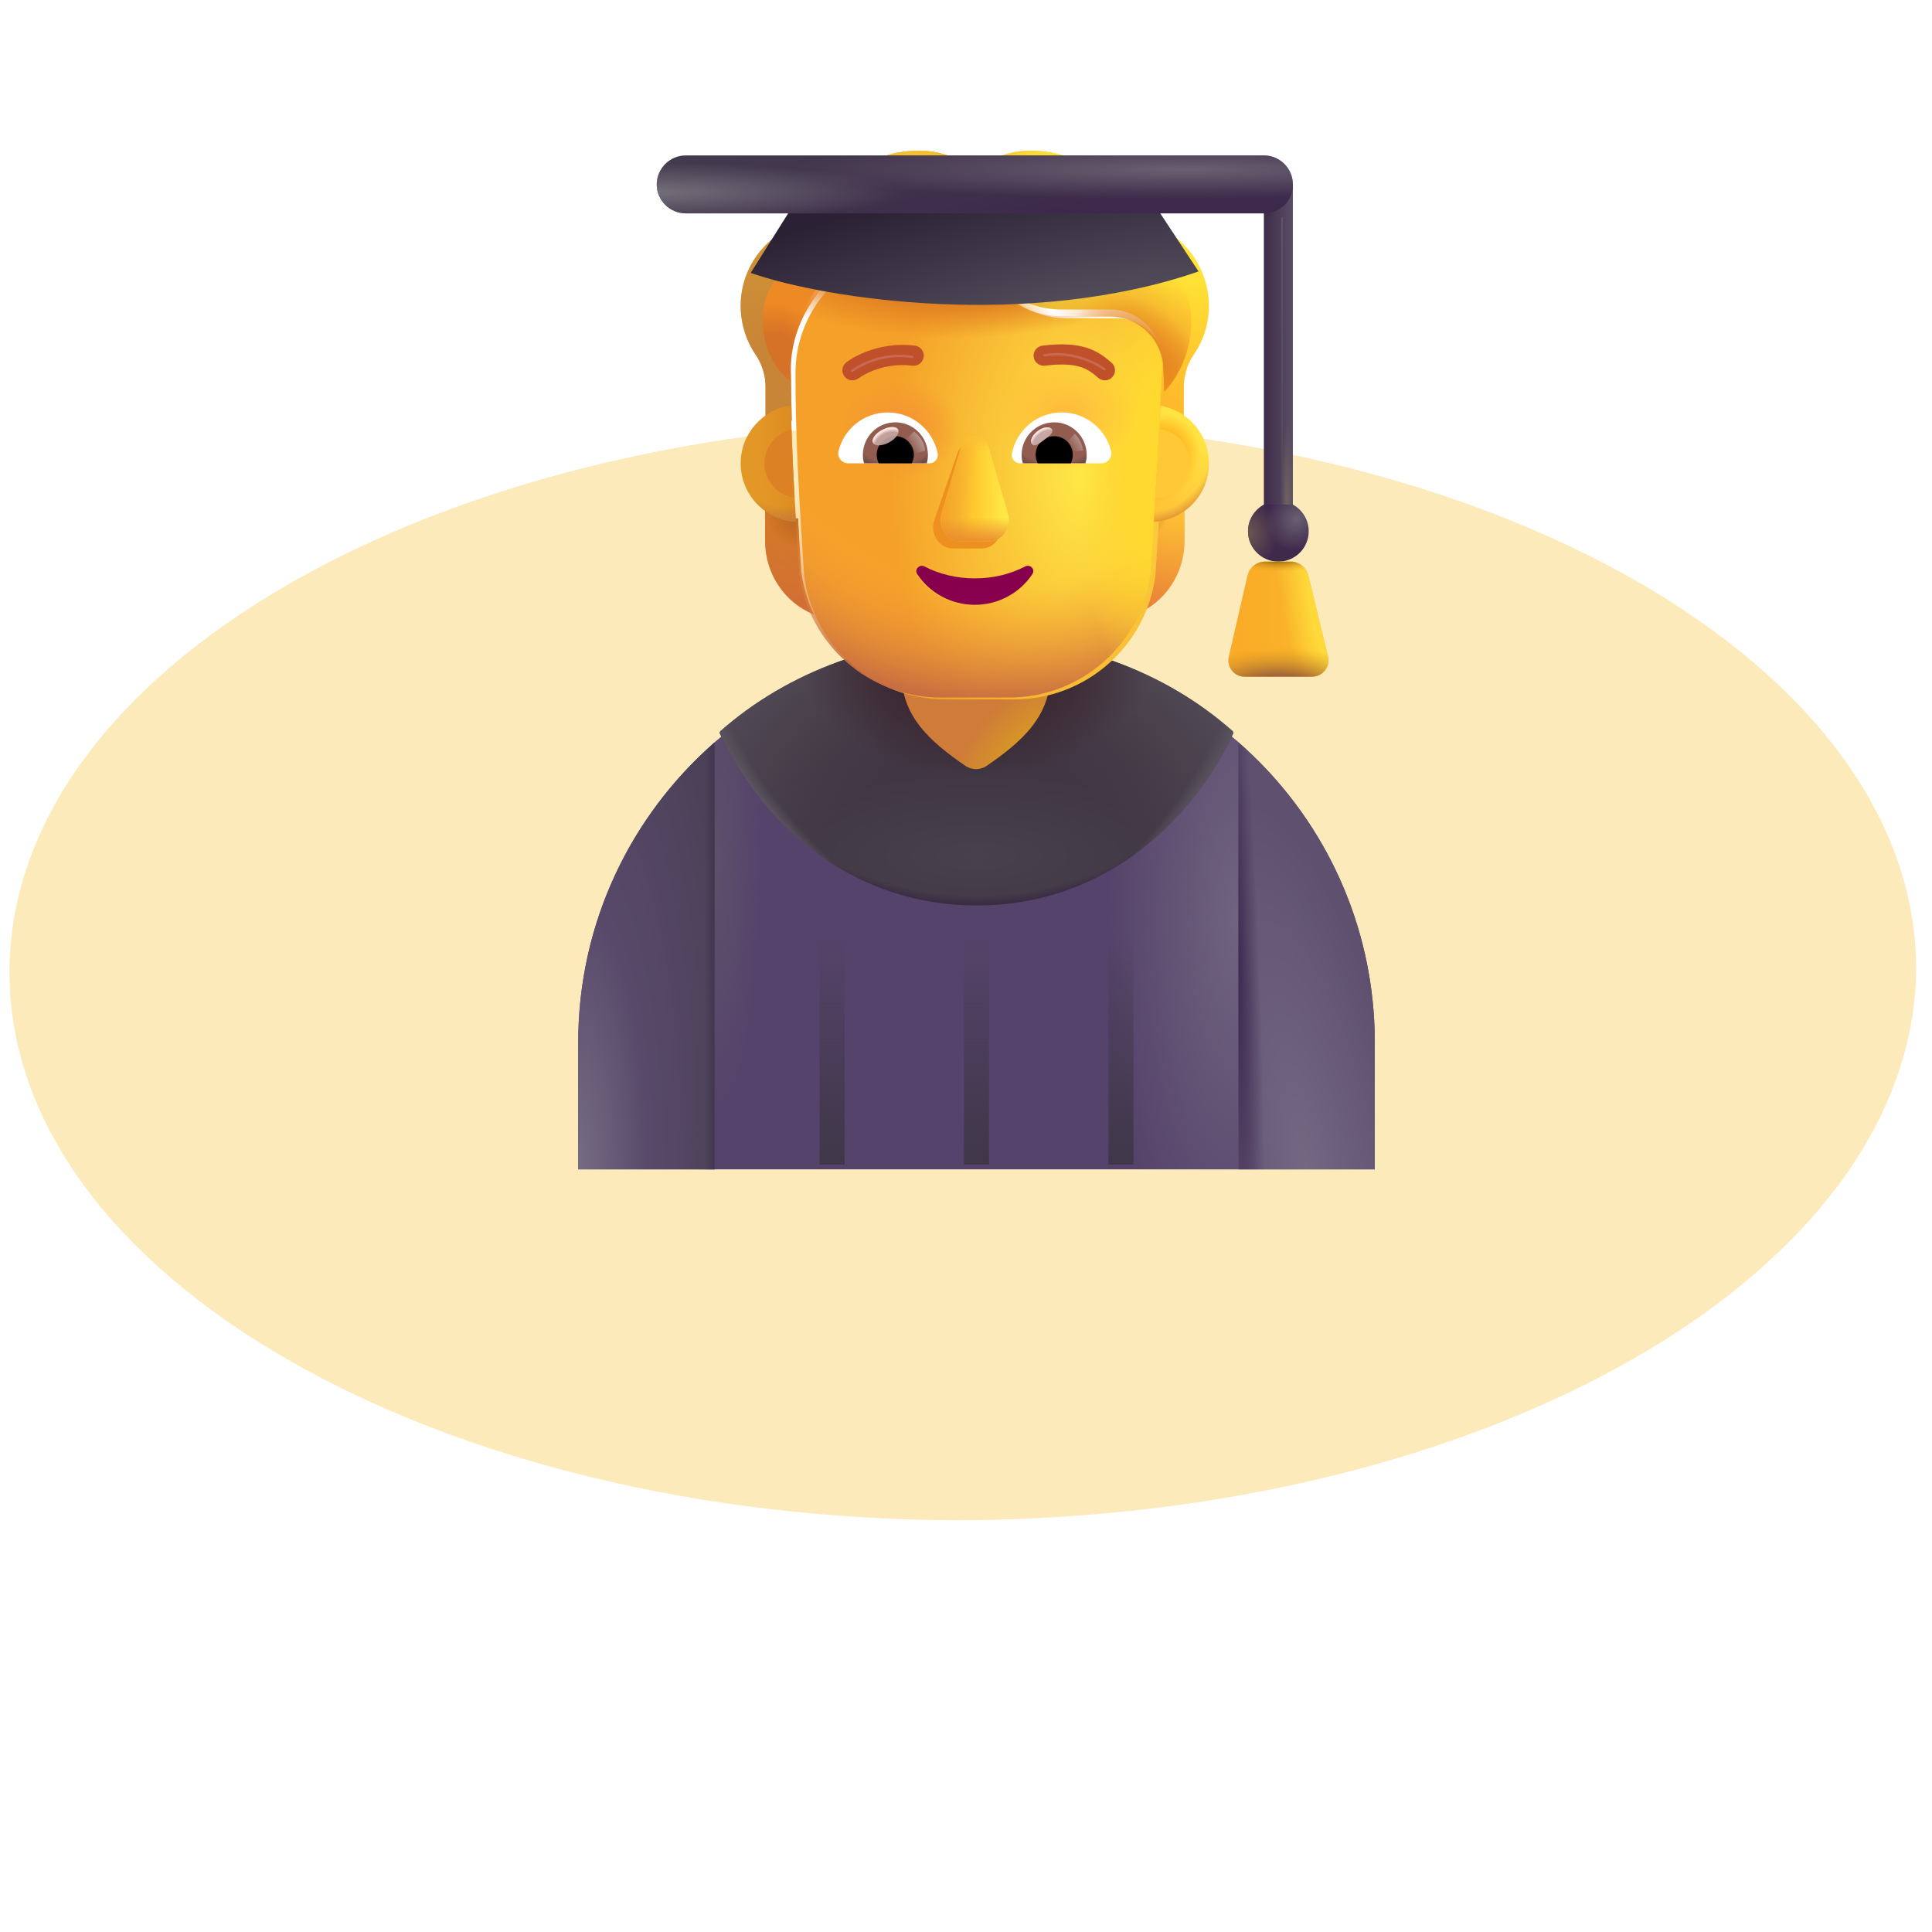 <svg width="200" height="200" viewBox="0 0 200 200" fill="none" xmlns="http://www.w3.org/2000/svg">
<path d="M99.672 157.377C45.246 157.377 0.983 132.131 0.983 100.656C0.983 69.18 45.246 43.934 99.672 43.606C154.098 43.606 198.36 68.852 198.36 100.328C198.033 131.803 154.098 157.049 99.672 157.377Z" fill="#FCEABB"/>
<path d="M101.106 66.677C78.344 66.677 59.856 85.127 59.856 107.927V121.052H142.319V107.927C142.319 85.127 123.869 66.677 101.106 66.677Z" fill="#56436B"/>
<path d="M101.106 66.677C78.344 66.677 59.856 85.127 59.856 107.927V121.052H142.319V107.927C142.319 85.127 123.869 66.677 101.106 66.677Z" fill="url(#paint0_radial_222_2776)"/>
<path d="M101.106 66.677C78.344 66.677 59.856 85.127 59.856 107.927V121.052H142.319V107.927C142.319 85.127 123.869 66.677 101.106 66.677Z" fill="url(#paint1_radial_222_2776)"/>
<path d="M127.639 75.965C127.687 75.865 127.663 75.746 127.58 75.673C120.582 69.451 111.077 66.012 101.117 66.012C91.157 66.012 81.595 69.488 74.596 75.674C74.513 75.747 74.489 75.865 74.536 75.965C79.249 85.935 88.648 93.727 101.117 93.727C113.586 93.727 122.892 85.934 127.639 75.965Z" fill="url(#paint2_radial_222_2776)"/>
<path d="M127.639 75.965C127.687 75.865 127.663 75.746 127.58 75.673C120.582 69.451 111.077 66.012 101.117 66.012C91.157 66.012 81.595 69.488 74.596 75.674C74.513 75.747 74.489 75.865 74.536 75.965C79.249 85.935 88.648 93.727 101.117 93.727C113.586 93.727 122.892 85.934 127.639 75.965Z" fill="url(#paint3_radial_222_2776)"/>
<path d="M127.639 75.965C127.687 75.865 127.663 75.746 127.58 75.673C120.582 69.451 111.077 66.012 101.117 66.012C91.157 66.012 81.595 69.488 74.596 75.674C74.513 75.747 74.489 75.865 74.536 75.965C79.249 85.935 88.648 93.727 101.117 93.727C113.586 93.727 122.892 85.934 127.639 75.965Z" fill="url(#paint4_radial_222_2776)"/>
<path d="M127.639 75.965C127.687 75.865 127.663 75.746 127.58 75.673C120.582 69.451 111.077 66.012 101.117 66.012C91.157 66.012 81.595 69.488 74.596 75.674C74.513 75.747 74.489 75.865 74.536 75.965C79.249 85.935 88.648 93.727 101.117 93.727C113.586 93.727 122.892 85.934 127.639 75.965Z" fill="url(#paint5_radial_222_2776)"/>
<path d="M127.639 75.965C127.687 75.865 127.663 75.746 127.58 75.673C120.582 69.451 111.077 66.012 101.117 66.012C91.157 66.012 81.595 69.488 74.596 75.674C74.513 75.747 74.489 75.865 74.536 75.965C79.249 85.935 88.648 93.727 101.117 93.727C113.586 93.727 122.892 85.934 127.639 75.965Z" fill="url(#paint6_radial_222_2776)"/>
<path d="M127.639 75.965C127.687 75.865 127.663 75.746 127.58 75.673C120.582 69.451 111.077 66.012 101.117 66.012C91.157 66.012 81.595 69.488 74.596 75.674C74.513 75.747 74.489 75.865 74.536 75.965C79.249 85.935 88.648 93.727 101.117 93.727C113.586 93.727 122.892 85.934 127.639 75.965Z" fill="url(#paint7_radial_222_2776)"/>
<path d="M119.219 53.669C120.481 53.629 121.663 53.201 122.624 52.508V56.013C122.624 59.375 120.621 62.37 117.576 63.613C118.217 62.248 118.658 60.761 118.878 59.171L119.219 53.669Z" fill="url(#paint8_radial_222_2776)"/>
<path d="M119.219 53.669C120.481 53.629 121.663 53.201 122.624 52.508V56.013C122.624 59.375 120.621 62.37 117.576 63.613C118.217 62.248 118.658 60.761 118.878 59.171L119.219 53.669Z" fill="url(#paint9_radial_222_2776)"/>
<path d="M82.603 53.672C81.341 53.631 80.16 53.203 79.198 52.511V56.016C79.198 59.378 81.201 62.373 84.246 63.616C83.605 62.251 83.164 60.763 82.944 59.174L82.603 53.672Z" fill="url(#paint10_radial_222_2776)"/>
<path d="M82.603 53.672C81.341 53.631 80.16 53.203 79.198 52.511V56.016C79.198 59.378 81.201 62.373 84.246 63.616C83.605 62.251 83.164 60.763 82.944 59.174L82.603 53.672Z" fill="url(#paint11_radial_222_2776)"/>
<path d="M99.987 79.315C100.222 79.476 100.623 79.615 101.037 79.629C101.45 79.615 101.851 79.476 102.087 79.315C105.9 76.705 108.762 74.105 108.762 69.615V55.99C108.762 51.715 105.312 48.265 101.037 48.265C96.761 48.265 93.311 51.715 93.311 55.99V69.615C93.311 74.105 96.173 76.705 99.987 79.315Z" fill="url(#paint12_radial_222_2776)"/>
<g filter="url(#filter0_ii_222_2776)">
<path d="M82.742 59.378C83.711 66.73 89.967 72.204 97.374 72.204H104.478C111.885 72.204 118.142 66.73 119.111 59.378C119.555 52.285 120.002 45.22 120.331 38.13C120.291 35.242 118.014 32.859 115.138 32.737H109.866C106.271 32.737 103.015 30.617 101.537 27.304C101.158 26.355 100.239 25.729 99.221 25.729H94.427C87.477 25.729 81.845 31.425 81.845 38.453C81.845 45.46 82.282 52.354 82.742 59.378Z" fill="url(#paint13_radial_222_2776)"/>
</g>
<path d="M82.742 59.378C83.711 66.73 89.967 72.204 97.374 72.204H104.478C111.885 72.204 118.142 66.73 119.111 59.378C119.555 52.285 120.002 45.22 120.331 38.13C120.291 35.242 118.014 32.859 115.138 32.737H109.866C106.271 32.737 103.015 30.617 101.537 27.304C101.158 26.355 100.239 25.729 99.221 25.729H94.427C87.477 25.729 81.845 31.425 81.845 38.453C81.845 45.46 82.282 52.354 82.742 59.378Z" fill="url(#paint14_radial_222_2776)"/>
<path d="M82.742 59.378C83.711 66.73 89.967 72.204 97.374 72.204H104.478C111.885 72.204 118.142 66.73 119.111 59.378C119.555 52.285 120.002 45.22 120.331 38.13C120.291 35.242 118.014 32.859 115.138 32.737H109.866C106.271 32.737 103.015 30.617 101.537 27.304C101.158 26.355 100.239 25.729 99.221 25.729H94.427C87.477 25.729 81.845 31.425 81.845 38.453C81.845 45.46 82.282 52.354 82.742 59.378Z" fill="url(#paint15_radial_222_2776)"/>
<path d="M82.742 59.378C83.711 66.73 89.967 72.204 97.374 72.204H104.478C111.885 72.204 118.142 66.73 119.111 59.378C119.555 52.285 120.002 45.22 120.331 38.13C120.291 35.242 118.014 32.859 115.138 32.737H109.866C106.271 32.737 103.015 30.617 101.537 27.304C101.158 26.355 100.239 25.729 99.221 25.729H94.427C87.477 25.729 81.845 31.425 81.845 38.453C81.845 45.46 82.282 52.354 82.742 59.378Z" fill="url(#paint16_radial_222_2776)"/>
<path d="M82.742 59.378C83.711 66.73 89.967 72.204 97.374 72.204H104.478C111.885 72.204 118.142 66.73 119.111 59.378C119.555 52.285 120.002 45.22 120.331 38.13C120.291 35.242 118.014 32.859 115.138 32.737H109.866C106.271 32.737 103.015 30.617 101.537 27.304C101.158 26.355 100.239 25.729 99.221 25.729H94.427C87.477 25.729 81.845 31.425 81.845 38.453C81.845 45.46 82.282 52.354 82.742 59.378Z" fill="url(#paint17_radial_222_2776)"/>
<path d="M82.742 59.378C83.711 66.73 89.967 72.204 97.374 72.204H104.478C111.885 72.204 118.142 66.73 119.111 59.378C119.555 52.285 120.002 45.22 120.331 38.13C120.291 35.242 118.014 32.859 115.138 32.737H109.866C106.271 32.737 103.015 30.617 101.537 27.304C101.158 26.355 100.239 25.729 99.221 25.729H94.427C87.477 25.729 81.845 31.425 81.845 38.453C81.845 45.46 82.282 52.354 82.742 59.378Z" fill="url(#paint18_radial_222_2776)"/>
<g filter="url(#filter1_f_222_2776)">
<path d="M99.079 47.012L96.689 53.932C96.281 55.356 97.261 56.779 98.649 56.779H101.609C102.997 56.779 103.977 55.334 103.569 53.932L101.568 47.012C101.14 45.479 99.529 45.479 99.079 47.012Z" fill="#EE9020"/>
</g>
<g filter="url(#filter2_f_222_2776)">
<path d="M99.47 46.275L97.469 53.195C97.061 54.618 98.041 56.042 99.429 56.042H102.39C103.778 56.042 104.758 54.596 104.349 53.195L102.349 46.275C101.92 44.742 99.919 44.742 99.47 46.275Z" fill="url(#paint19_linear_222_2776)"/>
<path d="M99.47 46.275L97.469 53.195C97.061 54.618 98.041 56.042 99.429 56.042H102.39C103.778 56.042 104.758 54.596 104.349 53.195L102.349 46.275C101.92 44.742 99.919 44.742 99.47 46.275Z" fill="url(#paint20_linear_222_2776)"/>
<path d="M99.47 46.275L97.469 53.195C97.061 54.618 98.041 56.042 99.429 56.042H102.39C103.778 56.042 104.758 54.596 104.349 53.195L102.349 46.275C101.92 44.742 99.919 44.742 99.47 46.275Z" fill="url(#paint21_linear_222_2776)"/>
<path d="M99.47 46.275L97.469 53.195C97.061 54.618 98.041 56.042 99.429 56.042H102.39C103.778 56.042 104.758 54.596 104.349 53.195L102.349 46.275C101.92 44.742 99.919 44.742 99.47 46.275Z" fill="url(#paint22_linear_222_2776)"/>
</g>
<g filter="url(#filter3_f_222_2776)">
<path d="M95.728 58.57L95.728 58.57L95.728 58.57C95.436 58.422 95.134 58.513 94.951 58.705C94.769 58.897 94.701 59.198 94.886 59.466C96.161 61.397 98.382 62.685 100.911 62.685C103.44 62.685 105.661 61.397 106.936 59.465C107.12 59.189 107.054 58.888 106.87 58.697C106.687 58.507 106.384 58.422 106.094 58.57L106.093 58.57C104.595 59.352 102.829 59.799 100.911 59.799C99.011 59.799 97.227 59.352 95.728 58.57Z" stroke="url(#paint23_radial_222_2776)" stroke-width="0.15"/>
</g>
<path d="M100.911 59.874C99 59.874 97.203 59.424 95.694 58.637C95.178 58.374 94.624 58.955 94.948 59.424C96.21 61.335 98.407 62.61 100.911 62.61C103.414 62.61 105.612 61.335 106.873 59.424C107.198 58.937 106.644 58.374 106.128 58.637C104.618 59.424 102.841 59.874 100.911 59.874Z" fill="url(#paint24_radial_222_2776)"/>
<g filter="url(#filter4_ii_222_2776)">
<path d="M119.193 23.952C121.13 24.618 122.867 25.971 123.966 27.91C125.723 31 125.464 34.697 123.566 37.423C122.907 38.393 122.548 39.544 122.548 40.715V45.189C121.843 44.699 120.914 44.335 120.035 44.179L120.331 38.13C120.291 35.242 118.014 32.859 115.138 32.737H109.866C106.271 32.737 103.015 30.617 101.537 27.304C101.158 26.355 100.239 25.729 99.22 25.729H94.427C87.477 25.729 81.844 31.425 81.844 38.453L81.96 44.242C81.004 44.383 80.004 44.703 79.248 45.235V40.715C79.248 39.544 78.889 38.393 78.23 37.423C76.432 34.777 76.112 31.223 77.69 28.213C78.789 26.133 80.566 24.679 82.584 23.972C84.74 23.204 86.578 21.75 87.796 19.791C89.354 17.307 92.09 16.295 95.226 16.295C96.444 16.295 97.603 16.558 98.681 17.002C100.119 17.628 101.737 17.628 103.175 17.002C104.233 16.558 105.392 16.295 106.61 16.295C109.786 16.295 112.562 17.367 114.1 19.912C115.258 21.831 117.075 23.224 119.193 23.952Z" fill="url(#paint25_linear_222_2776)"/>
<path d="M119.193 23.952C121.13 24.618 122.867 25.971 123.966 27.91C125.723 31 125.464 34.697 123.566 37.423C122.907 38.393 122.548 39.544 122.548 40.715V45.189C121.843 44.699 120.914 44.335 120.035 44.179L120.331 38.13C120.291 35.242 118.014 32.859 115.138 32.737H109.866C106.271 32.737 103.015 30.617 101.537 27.304C101.158 26.355 100.239 25.729 99.22 25.729H94.427C87.477 25.729 81.844 31.425 81.844 38.453L81.96 44.242C81.004 44.383 80.004 44.703 79.248 45.235V40.715C79.248 39.544 78.889 38.393 78.23 37.423C76.432 34.777 76.112 31.223 77.69 28.213C78.789 26.133 80.566 24.679 82.584 23.972C84.74 23.204 86.578 21.75 87.796 19.791C89.354 17.307 92.09 16.295 95.226 16.295C96.444 16.295 97.603 16.558 98.681 17.002C100.119 17.628 101.737 17.628 103.175 17.002C104.233 16.558 105.392 16.295 106.61 16.295C109.786 16.295 112.562 17.367 114.1 19.912C115.258 21.831 117.075 23.224 119.193 23.952Z" fill="url(#paint26_radial_222_2776)"/>
<path d="M119.193 23.952C121.13 24.618 122.867 25.971 123.966 27.91C125.723 31 125.464 34.697 123.566 37.423C122.907 38.393 122.548 39.544 122.548 40.715V45.189C121.843 44.699 120.914 44.335 120.035 44.179L120.331 38.13C120.291 35.242 118.014 32.859 115.138 32.737H109.866C106.271 32.737 103.015 30.617 101.537 27.304C101.158 26.355 100.239 25.729 99.22 25.729H94.427C87.477 25.729 81.844 31.425 81.844 38.453L81.96 44.242C81.004 44.383 80.004 44.703 79.248 45.235V40.715C79.248 39.544 78.889 38.393 78.23 37.423C76.432 34.777 76.112 31.223 77.69 28.213C78.789 26.133 80.566 24.679 82.584 23.972C84.74 23.204 86.578 21.75 87.796 19.791C89.354 17.307 92.09 16.295 95.226 16.295C96.444 16.295 97.603 16.558 98.681 17.002C100.119 17.628 101.737 17.628 103.175 17.002C104.233 16.558 105.392 16.295 106.61 16.295C109.786 16.295 112.562 17.367 114.1 19.912C115.258 21.831 117.075 23.224 119.193 23.952Z" fill="url(#paint27_radial_222_2776)"/>
<path d="M119.193 23.952C121.13 24.618 122.867 25.971 123.966 27.91C125.723 31 125.464 34.697 123.566 37.423C122.907 38.393 122.548 39.544 122.548 40.715V45.189C121.843 44.699 120.914 44.335 120.035 44.179L120.331 38.13C120.291 35.242 118.014 32.859 115.138 32.737H109.866C106.271 32.737 103.015 30.617 101.537 27.304C101.158 26.355 100.239 25.729 99.22 25.729H94.427C87.477 25.729 81.844 31.425 81.844 38.453L81.96 44.242C81.004 44.383 80.004 44.703 79.248 45.235V40.715C79.248 39.544 78.889 38.393 78.23 37.423C76.432 34.777 76.112 31.223 77.69 28.213C78.789 26.133 80.566 24.679 82.584 23.972C84.74 23.204 86.578 21.75 87.796 19.791C89.354 17.307 92.09 16.295 95.226 16.295C96.444 16.295 97.603 16.558 98.681 17.002C100.119 17.628 101.737 17.628 103.175 17.002C104.233 16.558 105.392 16.295 106.61 16.295C109.786 16.295 112.562 17.367 114.1 19.912C115.258 21.831 117.075 23.224 119.193 23.952Z" fill="url(#paint28_radial_222_2776)"/>
<path d="M119.193 23.952C121.13 24.618 122.867 25.971 123.966 27.91C125.723 31 125.464 34.697 123.566 37.423C122.907 38.393 122.548 39.544 122.548 40.715V45.189C121.843 44.699 120.914 44.335 120.035 44.179L120.331 38.13C120.291 35.242 118.014 32.859 115.138 32.737H109.866C106.271 32.737 103.015 30.617 101.537 27.304C101.158 26.355 100.239 25.729 99.22 25.729H94.427C87.477 25.729 81.844 31.425 81.844 38.453L81.96 44.242C81.004 44.383 80.004 44.703 79.248 45.235V40.715C79.248 39.544 78.889 38.393 78.23 37.423C76.432 34.777 76.112 31.223 77.69 28.213C78.789 26.133 80.566 24.679 82.584 23.972C84.74 23.204 86.578 21.75 87.796 19.791C89.354 17.307 92.09 16.295 95.226 16.295C96.444 16.295 97.603 16.558 98.681 17.002C100.119 17.628 101.737 17.628 103.175 17.002C104.233 16.558 105.392 16.295 106.61 16.295C109.786 16.295 112.562 17.367 114.1 19.912C115.258 21.831 117.075 23.224 119.193 23.952Z" fill="url(#paint29_radial_222_2776)"/>
</g>
<g filter="url(#filter5_i_222_2776)">
<path d="M114.965 37.745C114.306 37.171 113.539 36.562 112.377 36.196C111.232 35.836 109.797 35.739 107.813 35.982C107.241 36.052 106.833 36.572 106.903 37.145C106.973 37.717 107.494 38.124 108.066 38.054C109.878 37.833 110.987 37.948 111.75 38.188C112.497 38.423 113.002 38.804 113.594 39.32C114.029 39.698 114.688 39.653 115.067 39.218C115.446 38.783 115.4 38.124 114.965 37.745Z" fill="#C05029"/>
</g>
<g filter="url(#filter6_i_222_2776)">
<path d="M88.066 37.335C88.406 37.132 88.894 36.872 89.51 36.629C90.743 36.145 92.504 35.724 94.612 35.982C95.185 36.052 95.592 36.572 95.522 37.145C95.452 37.717 94.931 38.124 94.359 38.054C92.671 37.848 91.263 38.184 90.274 38.572C89.78 38.767 89.395 38.973 89.139 39.126C89.011 39.203 88.915 39.266 88.856 39.307C88.826 39.328 88.805 39.343 88.793 39.351L88.783 39.359C88.328 39.71 87.675 39.627 87.322 39.173C86.968 38.718 87.049 38.062 87.505 37.708L88.066 37.335Z" fill="#C05029"/>
</g>
<g filter="url(#filter7_f_222_2776)">
<path d="M101.786 27.82C101.699 27.651 101.615 27.48 101.537 27.304C101.158 26.355 100.239 25.729 99.221 25.729H94.427C87.477 25.729 81.845 31.425 81.845 38.453V39.489C80.564 38.515 78.954 36.46 78.954 33.134C78.954 29.098 81.898 27.058 83.776 25.756C84.306 25.389 84.751 25.08 85.021 24.802C85.135 24.684 85.26 24.552 85.396 24.408C86.712 23.012 89.058 20.524 93.153 19.437C96.211 18.625 99.332 18.751 101.066 18.987C101.535 19.051 101.866 19.46 101.866 19.933V27.769L101.786 27.82Z" fill="url(#paint30_radial_222_2776)"/>
<path d="M101.786 27.82C101.699 27.651 101.615 27.48 101.537 27.304C101.158 26.355 100.239 25.729 99.221 25.729H94.427C87.477 25.729 81.845 31.425 81.845 38.453V39.489C80.564 38.515 78.954 36.46 78.954 33.134C78.954 29.098 81.898 27.058 83.776 25.756C84.306 25.389 84.751 25.08 85.021 24.802C85.135 24.684 85.26 24.552 85.396 24.408C86.712 23.012 89.058 20.524 93.153 19.437C96.211 18.625 99.332 18.751 101.066 18.987C101.535 19.051 101.866 19.46 101.866 19.933V27.769L101.786 27.82Z" fill="url(#paint31_radial_222_2776)"/>
</g>
<g filter="url(#filter8_f_222_2776)">
<path d="M120.54 40.518L120.43 38.141C120.39 35.266 118.015 32.894 115.139 32.773H109.866C106.519 32.773 103.466 30.943 101.868 28.03C101.868 28.03 100.73 25.394 100.914 21.842C100.965 20.84 101.855 20.128 102.854 20.221C107.004 20.609 113.992 21.883 118.579 24.875C125.148 29.16 123.998 36.882 120.54 40.518Z" fill="url(#paint32_radial_222_2776)"/>
<path d="M120.54 40.518L120.43 38.141C120.39 35.266 118.015 32.894 115.139 32.773H109.866C106.519 32.773 103.466 30.943 101.868 28.03C101.868 28.03 100.73 25.394 100.914 21.842C100.965 20.84 101.855 20.128 102.854 20.221C107.004 20.609 113.992 21.883 118.579 24.875C125.148 29.16 123.998 36.882 120.54 40.518Z" fill="url(#paint33_radial_222_2776)"/>
<path d="M120.54 40.518L120.43 38.141C120.39 35.266 118.015 32.894 115.139 32.773H109.866C106.519 32.773 103.466 30.943 101.868 28.03C101.868 28.03 100.73 25.394 100.914 21.842C100.965 20.84 101.855 20.128 102.854 20.221C107.004 20.609 113.992 21.883 118.579 24.875C125.148 29.16 123.998 36.882 120.54 40.518Z" fill="url(#paint34_radial_222_2776)"/>
<path d="M120.54 40.518L120.43 38.141C120.39 35.266 118.015 32.894 115.139 32.773H109.866C106.519 32.773 103.466 30.943 101.868 28.03C101.868 28.03 100.73 25.394 100.914 21.842C100.965 20.84 101.855 20.128 102.854 20.221C107.004 20.609 113.992 21.883 118.579 24.875C125.148 29.16 123.998 36.882 120.54 40.518Z" fill="url(#paint35_radial_222_2776)"/>
<path d="M120.54 40.518L120.43 38.141C120.39 35.266 118.015 32.894 115.139 32.773H109.866C106.519 32.773 103.466 30.943 101.868 28.03C101.868 28.03 100.73 25.394 100.914 21.842C100.965 20.84 101.855 20.128 102.854 20.221C107.004 20.609 113.992 21.883 118.579 24.875C125.148 29.16 123.998 36.882 120.54 40.518Z" fill="url(#paint36_radial_222_2776)"/>
</g>
<path d="M109.913 42.696C112.372 42.696 114.449 44.391 115.014 46.682C115.182 47.339 114.678 47.965 114.006 47.965H105.607C105.073 47.965 104.645 47.476 104.752 46.942C105.225 44.529 107.348 42.696 109.913 42.696Z" fill="white"/>
<path d="M109.134 43.72C110.997 43.72 112.493 45.231 112.493 47.079C112.493 47.385 112.447 47.69 112.371 47.965H105.881C105.805 47.675 105.759 47.385 105.759 47.079C105.759 45.231 107.271 43.72 109.134 43.72Z" fill="url(#paint37_radial_222_2776)"/>
<path d="M107.21 47.079C107.21 46.01 108.065 45.156 109.133 45.156C110.201 45.156 111.056 46.01 111.056 47.079C111.056 47.399 110.979 47.704 110.842 47.964H107.439C107.286 47.704 107.21 47.399 107.21 47.079Z" fill="black"/>
<g filter="url(#filter9_f_222_2776)">
<path d="M108.884 44.432C109.123 44.751 108.623 45.141 108.055 45.566C107.487 45.991 107.066 46.29 106.826 45.97C106.587 45.65 106.854 45.047 107.422 44.622C107.991 44.197 108.645 44.112 108.884 44.432Z" fill="#C7A7A3"/>
<path d="M108.884 44.432C109.123 44.751 108.623 45.141 108.055 45.566C107.487 45.991 107.066 46.29 106.826 45.97C106.587 45.65 106.854 45.047 107.422 44.622C107.991 44.197 108.645 44.112 108.884 44.432Z" fill="url(#paint38_radial_222_2776)"/>
</g>
<g filter="url(#filter10_f_222_2776)">
<path d="M112.123 46.633C112 45.767 111.493 45.114 111.254 44.895L110.278 45.967L110.719 46.824L112.123 46.633Z" fill="url(#paint39_linear_222_2776)"/>
</g>
<path d="M91.906 42.696C89.447 42.696 87.37 44.391 86.805 46.682C86.637 47.339 87.141 47.965 87.813 47.965H96.212C96.747 47.965 97.174 47.476 97.068 46.942C96.594 44.529 94.456 42.696 91.906 42.696Z" fill="white"/>
<path d="M92.685 43.719C90.822 43.719 89.325 45.231 89.325 47.079C89.325 47.385 89.371 47.69 89.447 47.965H95.938C96.014 47.675 96.06 47.385 96.06 47.079C96.045 45.231 94.548 43.719 92.685 43.719Z" fill="url(#paint40_radial_222_2776)"/>
<path d="M94.607 47.078C94.607 46.01 93.752 45.156 92.684 45.156C91.615 45.156 90.761 46.01 90.761 47.078C90.761 47.399 90.837 47.704 90.974 47.964H94.378C94.515 47.704 94.607 47.399 94.607 47.078Z" fill="black"/>
<g filter="url(#filter11_f_222_2776)">
<path d="M95.751 46.681C95.751 45.597 94.87 44.875 94.632 44.657L93.549 45.704L94.216 47.062L95.751 46.681Z" fill="url(#paint41_linear_222_2776)"/>
</g>
<g filter="url(#filter12_f_222_2776)">
<ellipse cx="91.67" cy="45.156" rx="1.465" ry="0.741" transform="rotate(-27.914 91.67 45.156)" fill="#C7A7A3" fill-opacity="0.9"/>
<ellipse cx="91.67" cy="45.156" rx="1.465" ry="0.741" transform="rotate(-27.914 91.67 45.156)" fill="url(#paint42_radial_222_2776)"/>
</g>
<path d="M119.446 54.016C119.694 50.009 119.933 46.006 120.141 41.999C122.987 42.497 125.149 44.979 125.149 47.967C125.149 51.194 122.627 53.832 119.446 54.016Z" fill="url(#paint43_linear_222_2776)"/>
<path d="M119.446 54.016C119.694 50.009 119.933 46.006 120.141 41.999C122.987 42.497 125.149 44.979 125.149 47.967C125.149 51.194 122.627 53.832 119.446 54.016Z" fill="url(#paint44_radial_222_2776)"/>
<path d="M119.446 54.016C119.694 50.009 119.933 46.006 120.141 41.999C122.987 42.497 125.149 44.979 125.149 47.967C125.149 51.194 122.627 53.832 119.446 54.016Z" fill="url(#paint45_radial_222_2776)"/>
<path d="M81.879 41.968C78.937 42.383 76.674 44.911 76.674 47.968C76.674 51.203 79.209 53.845 82.401 54.018C82.158 49.994 81.957 45.993 81.879 41.968Z" fill="url(#paint46_linear_222_2776)"/>
<path d="M81.879 41.968C78.937 42.383 76.674 44.911 76.674 47.968C76.674 51.203 79.209 53.845 82.401 54.018C82.158 49.994 81.957 45.993 81.879 41.968Z" fill="url(#paint47_radial_222_2776)"/>
<g filter="url(#filter13_f_222_2776)">
<path d="M81.94 44.456C80.334 44.816 79.134 46.25 79.134 47.965C79.134 49.79 80.493 51.297 82.254 51.53C82.124 49.171 82.014 46.816 81.94 44.456Z" fill="#DD8224"/>
</g>
<g filter="url(#filter14_f_222_2776)">
<path d="M119.597 51.562C119.742 49.173 119.882 46.785 120.013 44.397C121.787 44.618 123.16 46.131 123.16 47.965C123.16 49.94 121.568 51.544 119.597 51.562Z" fill="#FFC837"/>
</g>
<g filter="url(#filter15_f_222_2776)">
<path d="M88.208 38.388C89.175 37.694 91.587 36.473 94.439 36.953" stroke="#C96953" stroke-width="0.25" stroke-linecap="round"/>
</g>
<g filter="url(#filter16_f_222_2776)">
<path d="M114.323 38.217C113.356 37.523 110.944 36.302 108.092 36.781" stroke="#C96953" stroke-width="0.25" stroke-linecap="round"/>
</g>
<path d="M133.837 52.326V19.09H130.837V52.326H133.837Z" fill="url(#paint48_linear_222_2776)"/>
<path d="M133.837 52.326V19.09H130.837V52.326H133.837Z" fill="url(#paint49_radial_222_2776)"/>
<path d="M77.712 28.248L82.414 20.777L118.977 20.367L124.074 28.102C106.584 34.137 85.549 31.002 77.712 28.248Z" fill="url(#paint50_radial_222_2776)"/>
<path d="M130.874 22.09H70.986C69.336 22.09 67.986 20.74 67.986 19.09C67.986 17.44 69.336 16.09 70.986 16.09H130.836C132.486 16.09 133.836 17.44 133.836 19.09C133.874 20.74 132.524 22.09 130.874 22.09Z" fill="url(#paint51_linear_222_2776)"/>
<path d="M130.874 22.09H70.986C69.336 22.09 67.986 20.74 67.986 19.09C67.986 17.44 69.336 16.09 70.986 16.09H130.836C132.486 16.09 133.836 17.44 133.836 19.09C133.874 20.74 132.524 22.09 130.874 22.09Z" fill="url(#paint52_radial_222_2776)"/>
<path d="M130.874 22.09H70.986C69.336 22.09 67.986 20.74 67.986 19.09C67.986 17.44 69.336 16.09 70.986 16.09H130.836C132.486 16.09 133.836 17.44 133.836 19.09C133.874 20.74 132.524 22.09 130.874 22.09Z" fill="url(#paint53_radial_222_2776)"/>
<path d="M130.834 52.236C129.858 52.769 129.195 53.805 129.195 54.996C129.195 56.73 130.602 58.137 132.336 58.137C134.071 58.137 135.477 56.73 135.477 54.996C135.477 53.805 134.815 52.769 133.838 52.236H130.834Z" fill="url(#paint54_radial_222_2776)"/>
<path d="M130.834 52.236C129.858 52.769 129.195 53.805 129.195 54.996C129.195 56.73 130.602 58.137 132.336 58.137C134.071 58.137 135.477 56.73 135.477 54.996C135.477 53.805 134.815 52.769 133.838 52.236H130.834Z" fill="url(#paint55_radial_222_2776)"/>
<g filter="url(#filter17_f_222_2776)">
<path d="M132.723 22.478V51.606" stroke="url(#paint56_linear_222_2776)" stroke-width="0.15"/>
</g>
<path d="M129.136 59.59L127.199 67.985C126.953 69.051 127.772 70.066 128.866 70.052H135.853C136.938 70.037 137.728 69.017 137.469 67.963L135.435 59.566C135.23 58.727 134.478 58.137 133.614 58.137H130.963C130.089 58.137 129.332 58.739 129.136 59.59Z" fill="url(#paint57_linear_222_2776)"/>
<path d="M129.136 59.59L127.199 67.985C126.953 69.051 127.772 70.066 128.866 70.052H135.853C136.938 70.037 137.728 69.017 137.469 67.963L135.435 59.566C135.23 58.727 134.478 58.137 133.614 58.137H130.963C130.089 58.137 129.332 58.739 129.136 59.59Z" fill="url(#paint58_radial_222_2776)"/>
<path d="M129.136 59.59L127.199 67.985C126.953 69.051 127.772 70.066 128.866 70.052H135.853C136.938 70.037 137.728 69.017 137.469 67.963L135.435 59.566C135.23 58.727 134.478 58.137 133.614 58.137H130.963C130.089 58.137 129.332 58.739 129.136 59.59Z" fill="url(#paint59_radial_222_2776)"/>
<path d="M129.136 59.59L127.199 67.985C126.953 69.051 127.772 70.066 128.866 70.052H135.853C136.938 70.037 137.728 69.017 137.469 67.963L135.435 59.566C135.23 58.727 134.478 58.137 133.614 58.137H130.963C130.089 58.137 129.332 58.739 129.136 59.59Z" fill="url(#paint60_radial_222_2776)"/>
<path d="M73.977 121.052V76.854C65.326 84.412 59.856 95.526 59.856 107.927V121.052H73.977Z" fill="url(#paint61_radial_222_2776)"/>
<path d="M73.977 121.052V76.854C65.326 84.412 59.856 95.526 59.856 107.927V121.052H73.977Z" fill="url(#paint62_radial_222_2776)"/>
<path d="M73.977 121.052V76.854C65.326 84.412 59.856 95.526 59.856 107.927V121.052H73.977Z" fill="url(#paint63_linear_222_2776)"/>
<path d="M128.198 121.052V76.854C136.849 84.412 142.318 95.526 142.318 107.927V121.052H128.198Z" fill="url(#paint64_radial_222_2776)"/>
<path d="M128.198 121.052V76.854C136.849 84.412 142.318 95.526 142.318 107.927V121.052H128.198Z" fill="url(#paint65_radial_222_2776)"/>
<g filter="url(#filter18_f_222_2776)">
<path d="M84.843 97.713C84.843 97.008 85.423 96.436 86.139 96.436C86.855 96.436 87.436 97.008 87.436 97.713V120.562H84.843V97.713Z" fill="url(#paint66_linear_222_2776)"/>
<path d="M99.791 97.713C99.791 97.008 100.372 96.436 101.088 96.436C101.804 96.436 102.384 97.008 102.384 97.713V120.562H99.791V97.713Z" fill="url(#paint67_linear_222_2776)"/>
<path d="M114.74 97.713C114.74 97.008 115.321 96.436 116.037 96.436C116.753 96.436 117.333 97.008 117.333 97.713V120.562H114.74V97.713Z" fill="url(#paint68_linear_222_2776)"/>
</g>
<defs>
<filter id="filter0_ii_222_2776" x="81.845" y="25.729" width="38.986" height="46.674" filterUnits="userSpaceOnUse" color-interpolation-filters="sRGB">
<feFlood flood-opacity="0" result="BackgroundImageFix"/>
<feBlend mode="normal" in="SourceGraphic" in2="BackgroundImageFix" result="shape"/>
<feColorMatrix in="SourceAlpha" type="matrix" values="0 0 0 0 0 0 0 0 0 0 0 0 0 0 0 0 0 0 127 0" result="hardAlpha"/>
<feOffset dx="0.5"/>
<feGaussianBlur stdDeviation="0.5"/>
<feComposite in2="hardAlpha" operator="arithmetic" k2="-1" k3="1"/>
<feColorMatrix type="matrix" values="0 0 0 0 0.824 0 0 0 0 0.624 0 0 0 0 0.314 0 0 0 1 0"/>
<feBlend mode="normal" in2="shape" result="effect1_innerShadow_222_2776"/>
<feColorMatrix in="SourceAlpha" type="matrix" values="0 0 0 0 0 0 0 0 0 0 0 0 0 0 0 0 0 0 127 0" result="hardAlpha"/>
<feOffset dy="0.2"/>
<feGaussianBlur stdDeviation="0.375"/>
<feComposite in2="hardAlpha" operator="arithmetic" k2="-1" k3="1"/>
<feColorMatrix type="matrix" values="0 0 0 0 0.98 0 0 0 0 0.549 0 0 0 0 0.094 0 0 0 1 0"/>
<feBlend mode="normal" in2="effect1_innerShadow_222_2776" result="effect2_innerShadow_222_2776"/>
</filter>
<filter id="filter1_f_222_2776" x="95.596" y="44.862" width="9.066" height="12.917" filterUnits="userSpaceOnUse" color-interpolation-filters="sRGB">
<feFlood flood-opacity="0" result="BackgroundImageFix"/>
<feBlend mode="normal" in="SourceGraphic" in2="BackgroundImageFix" result="shape"/>
<feGaussianBlur stdDeviation="0.5" result="effect1_foregroundBlur_222_2776"/>
</filter>
<filter id="filter2_f_222_2776" x="97.276" y="45.025" width="7.266" height="11.117" filterUnits="userSpaceOnUse" color-interpolation-filters="sRGB">
<feFlood flood-opacity="0" result="BackgroundImageFix"/>
<feBlend mode="normal" in="SourceGraphic" in2="BackgroundImageFix" result="shape"/>
<feGaussianBlur stdDeviation="0.05" result="effect1_foregroundBlur_222_2776"/>
</filter>
<filter id="filter3_f_222_2776" x="94.601" y="58.32" width="12.619" height="4.54" filterUnits="userSpaceOnUse" color-interpolation-filters="sRGB">
<feFlood flood-opacity="0" result="BackgroundImageFix"/>
<feBlend mode="normal" in="SourceGraphic" in2="BackgroundImageFix" result="shape"/>
<feGaussianBlur stdDeviation="0.05" result="effect1_foregroundBlur_222_2776"/>
</filter>
<filter id="filter4_ii_222_2776" x="76.674" y="15.795" width="48.474" height="29.44" filterUnits="userSpaceOnUse" color-interpolation-filters="sRGB">
<feFlood flood-opacity="0" result="BackgroundImageFix"/>
<feBlend mode="normal" in="SourceGraphic" in2="BackgroundImageFix" result="shape"/>
<feColorMatrix in="SourceAlpha" type="matrix" values="0 0 0 0 0 0 0 0 0 0 0 0 0 0 0 0 0 0 127 0" result="hardAlpha"/>
<feOffset dy="-0.5"/>
<feGaussianBlur stdDeviation="0.625"/>
<feComposite in2="hardAlpha" operator="arithmetic" k2="-1" k3="1"/>
<feColorMatrix type="matrix" values="0 0 0 0 0.945 0 0 0 0 0.51 0 0 0 0 0.063 0 0 0 1 0"/>
<feBlend mode="normal" in2="shape" result="effect1_innerShadow_222_2776"/>
<feColorMatrix in="SourceAlpha" type="matrix" values="0 0 0 0 0 0 0 0 0 0 0 0 0 0 0 0 0 0 127 0" result="hardAlpha"/>
<feOffset dy="-0.2"/>
<feGaussianBlur stdDeviation="0.2"/>
<feComposite in2="hardAlpha" operator="arithmetic" k2="-1" k3="1"/>
<feColorMatrix type="matrix" values="0 0 0 0 0.863 0 0 0 0 0.486 0 0 0 0 0.047 0 0 0 1 0"/>
<feBlend mode="normal" in2="effect1_innerShadow_222_2776" result="effect2_innerShadow_222_2776"/>
</filter>
<filter id="filter5_i_222_2776" x="106.896" y="35.648" width="8.528" height="3.929" filterUnits="userSpaceOnUse" color-interpolation-filters="sRGB">
<feFlood flood-opacity="0" result="BackgroundImageFix"/>
<feBlend mode="normal" in="SourceGraphic" in2="BackgroundImageFix" result="shape"/>
<feColorMatrix in="SourceAlpha" type="matrix" values="0 0 0 0 0 0 0 0 0 0 0 0 0 0 0 0 0 0 127 0" result="hardAlpha"/>
<feOffset dx="0.1" dy="-0.2"/>
<feGaussianBlur stdDeviation="0.125"/>
<feComposite in2="hardAlpha" operator="arithmetic" k2="-1" k3="1"/>
<feColorMatrix type="matrix" values="0 0 0 0 0.604 0 0 0 0 0.243 0 0 0 0 0.153 0 0 0 1 0"/>
<feBlend mode="normal" in2="shape" result="effect1_innerShadow_222_2776"/>
</filter>
<filter id="filter6_i_222_2776" x="87.102" y="35.703" width="8.528" height="3.873" filterUnits="userSpaceOnUse" color-interpolation-filters="sRGB">
<feFlood flood-opacity="0" result="BackgroundImageFix"/>
<feBlend mode="normal" in="SourceGraphic" in2="BackgroundImageFix" result="shape"/>
<feColorMatrix in="SourceAlpha" type="matrix" values="0 0 0 0 0 0 0 0 0 0 0 0 0 0 0 0 0 0 127 0" result="hardAlpha"/>
<feOffset dx="0.1" dy="-0.2"/>
<feGaussianBlur stdDeviation="0.125"/>
<feComposite in2="hardAlpha" operator="arithmetic" k2="-1" k3="1"/>
<feColorMatrix type="matrix" values="0 0 0 0 0.604 0 0 0 0 0.243 0 0 0 0 0.153 0 0 0 1 0"/>
<feBlend mode="normal" in2="shape" result="effect1_innerShadow_222_2776"/>
</filter>
<filter id="filter7_f_222_2776" x="78.704" y="18.559" width="23.411" height="21.18" filterUnits="userSpaceOnUse" color-interpolation-filters="sRGB">
<feFlood flood-opacity="0" result="BackgroundImageFix"/>
<feBlend mode="normal" in="SourceGraphic" in2="BackgroundImageFix" result="shape"/>
<feGaussianBlur stdDeviation="0.125" result="effect1_foregroundBlur_222_2776"/>
</filter>
<filter id="filter8_f_222_2776" x="100.644" y="19.963" width="22.933" height="20.805" filterUnits="userSpaceOnUse" color-interpolation-filters="sRGB">
<feFlood flood-opacity="0" result="BackgroundImageFix"/>
<feBlend mode="normal" in="SourceGraphic" in2="BackgroundImageFix" result="shape"/>
<feGaussianBlur stdDeviation="0.125" result="effect1_foregroundBlur_222_2776"/>
</filter>
<filter id="filter9_f_222_2776" x="106.639" y="44.138" width="2.406" height="2.066" filterUnits="userSpaceOnUse" color-interpolation-filters="sRGB">
<feFlood flood-opacity="0" result="BackgroundImageFix"/>
<feBlend mode="normal" in="SourceGraphic" in2="BackgroundImageFix" result="shape"/>
<feGaussianBlur stdDeviation="0.05" result="effect1_foregroundBlur_222_2776"/>
</filter>
<filter id="filter10_f_222_2776" x="110.078" y="44.696" width="2.245" height="2.328" filterUnits="userSpaceOnUse" color-interpolation-filters="sRGB">
<feFlood flood-opacity="0" result="BackgroundImageFix"/>
<feBlend mode="normal" in="SourceGraphic" in2="BackgroundImageFix" result="shape"/>
<feGaussianBlur stdDeviation="0.1" result="effect1_foregroundBlur_222_2776"/>
</filter>
<filter id="filter11_f_222_2776" x="93.349" y="44.457" width="2.602" height="2.805" filterUnits="userSpaceOnUse" color-interpolation-filters="sRGB">
<feFlood flood-opacity="0" result="BackgroundImageFix"/>
<feBlend mode="normal" in="SourceGraphic" in2="BackgroundImageFix" result="shape"/>
<feGaussianBlur stdDeviation="0.1" result="effect1_foregroundBlur_222_2776"/>
</filter>
<filter id="filter12_f_222_2776" x="90.229" y="44.107" width="2.882" height="2.097" filterUnits="userSpaceOnUse" color-interpolation-filters="sRGB">
<feFlood flood-opacity="0" result="BackgroundImageFix"/>
<feBlend mode="normal" in="SourceGraphic" in2="BackgroundImageFix" result="shape"/>
<feGaussianBlur stdDeviation="0.05" result="effect1_foregroundBlur_222_2776"/>
</filter>
<filter id="filter13_f_222_2776" x="78.884" y="44.206" width="3.62" height="7.575" filterUnits="userSpaceOnUse" color-interpolation-filters="sRGB">
<feFlood flood-opacity="0" result="BackgroundImageFix"/>
<feBlend mode="normal" in="SourceGraphic" in2="BackgroundImageFix" result="shape"/>
<feGaussianBlur stdDeviation="0.125" result="effect1_foregroundBlur_222_2776"/>
</filter>
<filter id="filter14_f_222_2776" x="119.347" y="44.147" width="4.063" height="7.665" filterUnits="userSpaceOnUse" color-interpolation-filters="sRGB">
<feFlood flood-opacity="0" result="BackgroundImageFix"/>
<feBlend mode="normal" in="SourceGraphic" in2="BackgroundImageFix" result="shape"/>
<feGaussianBlur stdDeviation="0.125" result="effect1_foregroundBlur_222_2776"/>
</filter>
<filter id="filter15_f_222_2776" x="87.833" y="36.469" width="6.98" height="2.294" filterUnits="userSpaceOnUse" color-interpolation-filters="sRGB">
<feFlood flood-opacity="0" result="BackgroundImageFix"/>
<feBlend mode="normal" in="SourceGraphic" in2="BackgroundImageFix" result="shape"/>
<feGaussianBlur stdDeviation="0.125" result="effect1_foregroundBlur_222_2776"/>
</filter>
<filter id="filter16_f_222_2776" x="107.718" y="36.297" width="6.98" height="2.294" filterUnits="userSpaceOnUse" color-interpolation-filters="sRGB">
<feFlood flood-opacity="0" result="BackgroundImageFix"/>
<feBlend mode="normal" in="SourceGraphic" in2="BackgroundImageFix" result="shape"/>
<feGaussianBlur stdDeviation="0.125" result="effect1_foregroundBlur_222_2776"/>
</filter>
<filter id="filter17_f_222_2776" x="132.397" y="22.228" width="0.65" height="29.628" filterUnits="userSpaceOnUse" color-interpolation-filters="sRGB">
<feFlood flood-opacity="0" result="BackgroundImageFix"/>
<feBlend mode="normal" in="SourceGraphic" in2="BackgroundImageFix" result="shape"/>
<feGaussianBlur stdDeviation="0.125" result="effect1_foregroundBlur_222_2776"/>
</filter>
<filter id="filter18_f_222_2776" x="84.693" y="96.287" width="32.79" height="24.426" filterUnits="userSpaceOnUse" color-interpolation-filters="sRGB">
<feFlood flood-opacity="0" result="BackgroundImageFix"/>
<feBlend mode="normal" in="SourceGraphic" in2="BackgroundImageFix" result="shape"/>
<feGaussianBlur stdDeviation="0.075" result="effect1_foregroundBlur_222_2776"/>
</filter>
<radialGradient id="paint0_radial_222_2776" cx="0" cy="0" r="1" gradientUnits="userSpaceOnUse" gradientTransform="translate(128.469 95.25) rotate(90) scale(40.781 13.711)">
<stop stop-color="#70647F"/>
<stop offset="1" stop-color="#70647F" stop-opacity="0"/>
</radialGradient>
<radialGradient id="paint1_radial_222_2776" cx="0" cy="0" r="1" gradientUnits="userSpaceOnUse" gradientTransform="translate(73.743 89.039) scale(4.922 26.484)">
<stop stop-color="#5D516A"/>
<stop offset="1" stop-color="#5D516A" stop-opacity="0"/>
</radialGradient>
<radialGradient id="paint2_radial_222_2776" cx="0" cy="0" r="1" gradientUnits="userSpaceOnUse" gradientTransform="translate(101.117 88.629) rotate(-90) scale(17.695 51.198)">
<stop stop-color="#47404D"/>
<stop offset="1" stop-color="#3B2D3A"/>
</radialGradient>
<radialGradient id="paint3_radial_222_2776" cx="0" cy="0" r="1" gradientUnits="userSpaceOnUse" gradientTransform="translate(101.088 71.93) rotate(90) scale(22.266 28.283)">
<stop offset="0.932" stop-color="#342542" stop-opacity="0"/>
<stop offset="0.995" stop-color="#342542"/>
</radialGradient>
<radialGradient id="paint4_radial_222_2776" cx="0" cy="0" r="1" gradientUnits="userSpaceOnUse" gradientTransform="translate(99.524 66.891) rotate(145.631) scale(26.727 36.847)">
<stop offset="0.928" stop-color="#6A656F" stop-opacity="0"/>
<stop offset="1" stop-color="#6A656F"/>
</radialGradient>
<radialGradient id="paint5_radial_222_2776" cx="0" cy="0" r="1" gradientUnits="userSpaceOnUse" gradientTransform="translate(98.586 66.012) rotate(34.266) scale(30.7 42.325)">
<stop offset="0.933" stop-color="#6A656F" stop-opacity="0"/>
<stop offset="1" stop-color="#615B67"/>
</radialGradient>
<radialGradient id="paint6_radial_222_2776" cx="0" cy="0" r="1" gradientUnits="userSpaceOnUse" gradientTransform="translate(101.088 97.125) rotate(-90) scale(37.734 39.92)">
<stop offset="0.506" stop-color="#57525D" stop-opacity="0"/>
<stop offset="1" stop-color="#57525D"/>
</radialGradient>
<radialGradient id="paint7_radial_222_2776" cx="0" cy="0" r="1" gradientUnits="userSpaceOnUse" gradientTransform="translate(101.088 66.012) rotate(90) scale(14.473 18.908)">
<stop offset="0.316" stop-color="#361E27"/>
<stop offset="1" stop-color="#361E27" stop-opacity="0"/>
</radialGradient>
<radialGradient id="paint8_radial_222_2776" cx="0" cy="0" r="1" gradientUnits="userSpaceOnUse" gradientTransform="translate(121.804 52.508) rotate(103.169) scale(14.414 17.123)">
<stop offset="0.043" stop-color="#FFC135"/>
<stop offset="1" stop-color="#E26839"/>
</radialGradient>
<radialGradient id="paint9_radial_222_2776" cx="0" cy="0" r="1" gradientUnits="userSpaceOnUse" gradientTransform="translate(118.996 53.518) rotate(53.902) scale(1.874 1.592)">
<stop stop-color="#E18C2A"/>
<stop offset="1" stop-color="#E18C2A" stop-opacity="0"/>
</radialGradient>
<radialGradient id="paint10_radial_222_2776" cx="0" cy="0" r="1" gradientUnits="userSpaceOnUse" gradientTransform="translate(80.019 52.952) rotate(71.234) scale(15.599 7.09)">
<stop stop-color="#D57A26"/>
<stop offset="1" stop-color="#D06A3C"/>
</radialGradient>
<radialGradient id="paint11_radial_222_2776" cx="0" cy="0" r="1" gradientUnits="userSpaceOnUse" gradientTransform="translate(82.511 52.921) rotate(72.29) scale(3.941 3.457)">
<stop offset="0.263" stop-color="#BE691E"/>
<stop offset="0.977" stop-color="#BE691E" stop-opacity="0"/>
</radialGradient>
<radialGradient id="paint12_radial_222_2776" cx="0" cy="0" r="1" gradientUnits="userSpaceOnUse" gradientTransform="translate(106.321 77.496) rotate(-135.444) scale(5.345 11.298)">
<stop stop-color="#D89D21"/>
<stop offset="1" stop-color="#CF7B39"/>
</radialGradient>
<radialGradient id="paint13_radial_222_2776" cx="0" cy="0" r="1" gradientUnits="userSpaceOnUse" gradientTransform="translate(111.484 48.966) rotate(180) scale(19.686 34.825)">
<stop stop-color="#FFE846"/>
<stop offset="1" stop-color="#F5A129"/>
</radialGradient>
<radialGradient id="paint14_radial_222_2776" cx="0" cy="0" r="1" gradientUnits="userSpaceOnUse" gradientTransform="translate(102.922 39.469) rotate(94.715) scale(34.217 39.218)">
<stop offset="0.623" stop-color="#FBA036" stop-opacity="0"/>
<stop offset="0.979" stop-color="#C56B42"/>
</radialGradient>
<radialGradient id="paint15_radial_222_2776" cx="0" cy="0" r="1" gradientUnits="userSpaceOnUse" gradientTransform="translate(120.331 48.094) rotate(93.775) scale(23.028 8.466)">
<stop offset="0.39" stop-color="#FFD930"/>
<stop offset="1" stop-color="#FFD930" stop-opacity="0"/>
</radialGradient>
<radialGradient id="paint16_radial_222_2776" cx="0" cy="0" r="1" gradientUnits="userSpaceOnUse" gradientTransform="translate(93.035 44.521) rotate(-90) scale(5.324 6.41)">
<stop offset="0.276" stop-color="#F59632"/>
<stop offset="1" stop-color="#F59632" stop-opacity="0"/>
</radialGradient>
<radialGradient id="paint17_radial_222_2776" cx="0" cy="0" r="1" gradientUnits="userSpaceOnUse" gradientTransform="translate(110.282 42.971) rotate(-90) scale(5.781 7.498)">
<stop offset="0.178" stop-color="#FFBE3A"/>
<stop offset="1" stop-color="#FFBE3A" stop-opacity="0"/>
</radialGradient>
<radialGradient id="paint18_radial_222_2776" cx="0" cy="0" r="1" gradientUnits="userSpaceOnUse" gradientTransform="translate(98.594 25.729) rotate(90) scale(9.309 23.799)">
<stop offset="0.634" stop-color="#E28222"/>
<stop offset="1" stop-color="#E28222" stop-opacity="0"/>
</radialGradient>
<linearGradient id="paint19_linear_222_2776" x1="100.909" y1="52.084" x2="104.127" y2="52.084" gradientUnits="userSpaceOnUse">
<stop stop-color="#FFC92F"/>
<stop offset="1" stop-color="#FFEA47"/>
</linearGradient>
<linearGradient id="paint20_linear_222_2776" x1="96.871" y1="51.499" x2="100.915" y2="51.722" gradientUnits="userSpaceOnUse">
<stop stop-color="#F49F22"/>
<stop offset="1" stop-color="#E88830" stop-opacity="0"/>
<stop offset="1" stop-color="#F49F22" stop-opacity="0"/>
</linearGradient>
<linearGradient id="paint21_linear_222_2776" x1="100.909" y1="53.586" x2="100.909" y2="56.792" gradientUnits="userSpaceOnUse">
<stop stop-color="#E88830" stop-opacity="0"/>
<stop offset="0.845" stop-color="#E88830"/>
</linearGradient>
<linearGradient id="paint22_linear_222_2776" x1="100.909" y1="45.125" x2="100.909" y2="46.703" gradientUnits="userSpaceOnUse">
<stop stop-color="#FAC137"/>
<stop offset="1" stop-color="#FAC137" stop-opacity="0"/>
</linearGradient>
<radialGradient id="paint23_radial_222_2776" cx="0" cy="0" r="1" gradientUnits="userSpaceOnUse" gradientTransform="translate(96.668 61.352) rotate(-60.732) scale(2.674 7.781)">
<stop stop-color="#FFB534"/>
<stop offset="1" stop-color="#FFB534" stop-opacity="0"/>
</radialGradient>
<radialGradient id="paint24_radial_222_2776" cx="0" cy="0" r="1" gradientUnits="userSpaceOnUse" gradientTransform="translate(100.911 62.294) rotate(-90) scale(2.714 10.919)">
<stop stop-color="#89014E"/>
<stop offset="1" stop-color="#87004D"/>
</radialGradient>
<linearGradient id="paint25_linear_222_2776" x1="121.108" y1="27.643" x2="82.986" y2="27.643" gradientUnits="userSpaceOnUse">
<stop stop-color="#FFE235"/>
<stop offset="1" stop-color="#D29935"/>
</linearGradient>
<radialGradient id="paint26_radial_222_2776" cx="0" cy="0" r="1" gradientUnits="userSpaceOnUse" gradientTransform="translate(81.218 43.009) rotate(-90) scale(21.536 38.157)">
<stop offset="0.315" stop-color="#C98537"/>
<stop offset="1" stop-color="#C98537" stop-opacity="0"/>
</radialGradient>
<radialGradient id="paint27_radial_222_2776" cx="0" cy="0" r="1" gradientUnits="userSpaceOnUse" gradientTransform="translate(119.215 43.009) rotate(-90) scale(13.679 24.237)">
<stop stop-color="#FFB52A"/>
<stop offset="1" stop-color="#FFB52A" stop-opacity="0"/>
</radialGradient>
<radialGradient id="paint28_radial_222_2776" cx="0" cy="0" r="1" gradientUnits="userSpaceOnUse" gradientTransform="translate(116.375 19.374) rotate(-160.666) scale(16.388 8.728)">
<stop offset="0.347" stop-color="#FFE639"/>
<stop offset="1" stop-color="#FFE639" stop-opacity="0"/>
</radialGradient>
<radialGradient id="paint29_radial_222_2776" cx="0" cy="0" r="1" gradientUnits="userSpaceOnUse" gradientTransform="translate(97.502 13.378) rotate(58.465) scale(6.517 15.09)">
<stop offset="0.287" stop-color="#F3C130"/>
<stop offset="1" stop-color="#F3C130" stop-opacity="0"/>
</radialGradient>
<radialGradient id="paint30_radial_222_2776" cx="0" cy="0" r="1" gradientUnits="userSpaceOnUse" gradientTransform="translate(101.866 18.809) rotate(160.16) scale(15.24 4.242)">
<stop stop-color="#FFDD30"/>
<stop offset="1" stop-color="#FFDC2B" stop-opacity="0"/>
</radialGradient>
<radialGradient id="paint31_radial_222_2776" cx="0" cy="0" r="1" gradientUnits="userSpaceOnUse" gradientTransform="translate(80.461 36.731) rotate(-57.724) scale(22.694 25.143)">
<stop offset="0.093" stop-color="#D67227"/>
<stop offset="0.233" stop-color="#EF8A23"/>
<stop offset="1" stop-color="#EF8A23" stop-opacity="0"/>
</radialGradient>
<radialGradient id="paint32_radial_222_2776" cx="0" cy="0" r="1" gradientUnits="userSpaceOnUse" gradientTransform="translate(114.545 23.179) rotate(13.307) scale(13.101 7.327)">
<stop stop-color="#FFEB3B"/>
<stop offset="1" stop-color="#FFEB3B" stop-opacity="0"/>
</radialGradient>
<radialGradient id="paint33_radial_222_2776" cx="0" cy="0" r="1" gradientUnits="userSpaceOnUse" gradientTransform="translate(120.225 40.518) rotate(-120.119) scale(16.124 8.992)">
<stop stop-color="#EB8F29"/>
<stop offset="1" stop-color="#EB8F29" stop-opacity="0"/>
</radialGradient>
<radialGradient id="paint34_radial_222_2776" cx="0" cy="0" r="1" gradientUnits="userSpaceOnUse" gradientTransform="translate(117.89 39.388) rotate(-120.695) scale(9.644 6.908)">
<stop offset="0.394" stop-color="#E48421"/>
<stop offset="1" stop-color="#E48421" stop-opacity="0"/>
</radialGradient>
<radialGradient id="paint35_radial_222_2776" cx="0" cy="0" r="1" gradientUnits="userSpaceOnUse" gradientTransform="translate(118.963 22.739) rotate(166.509) scale(18.582 20.088)">
<stop offset="0.735" stop-color="#F29415" stop-opacity="0"/>
<stop offset="1" stop-color="#F29415"/>
</radialGradient>
<radialGradient id="paint36_radial_222_2776" cx="0" cy="0" r="1" gradientUnits="userSpaceOnUse" gradientTransform="translate(113.913 22.268) rotate(107.002) scale(1.511 6.908)">
<stop offset="0.461" stop-color="#FFCE3C"/>
<stop offset="1" stop-color="#FFCE3C" stop-opacity="0"/>
</radialGradient>
<radialGradient id="paint37_radial_222_2776" cx="0" cy="0" r="1" gradientUnits="userSpaceOnUse" gradientTransform="translate(109.126 45.516) rotate(90) scale(3.054 4.858)">
<stop offset="0.802" stop-color="#925C51"/>
<stop offset="1" stop-color="#694B43"/>
<stop offset="1" stop-color="#804D49"/>
<stop offset="1" stop-color="#85534D"/>
</radialGradient>
<radialGradient id="paint38_radial_222_2776" cx="0" cy="0" r="1" gradientUnits="userSpaceOnUse" gradientTransform="translate(108.265 45.832) rotate(-127.812) scale(1.422 1.958)">
<stop offset="0.766" stop-color="#FFE6E2" stop-opacity="0"/>
<stop offset="0.966" stop-color="#FFE6E2"/>
</radialGradient>
<linearGradient id="paint39_linear_222_2776" x1="112.052" y1="45.717" x2="110.874" y2="46.443" gradientUnits="userSpaceOnUse">
<stop stop-color="#B4948D"/>
<stop offset="1" stop-color="#B4948D" stop-opacity="0"/>
</linearGradient>
<radialGradient id="paint40_radial_222_2776" cx="0" cy="0" r="1" gradientUnits="userSpaceOnUse" gradientTransform="translate(92.693 45.515) rotate(90) scale(3.054 4.858)">
<stop offset="0.802" stop-color="#925C51"/>
<stop offset="1" stop-color="#694B43"/>
<stop offset="1" stop-color="#804D49"/>
<stop offset="1" stop-color="#85534D"/>
</radialGradient>
<linearGradient id="paint41_linear_222_2776" x1="95.49" y1="45.716" x2="94.312" y2="46.442" gradientUnits="userSpaceOnUse">
<stop stop-color="#B4948D"/>
<stop offset="1" stop-color="#B4948D" stop-opacity="0"/>
</linearGradient>
<radialGradient id="paint42_radial_222_2776" cx="0" cy="0" r="1" gradientUnits="userSpaceOnUse" gradientTransform="translate(91.613 46.34) rotate(-90.897) scale(1.858 2.233)">
<stop offset="0.766" stop-color="#FFE6E2" stop-opacity="0"/>
<stop offset="0.966" stop-color="#FFE6E2"/>
</radialGradient>
<linearGradient id="paint43_linear_222_2776" x1="125.149" y1="45.821" x2="120.605" y2="54.016" gradientUnits="userSpaceOnUse">
<stop stop-color="#FFE343"/>
<stop offset="1" stop-color="#FFC136"/>
</linearGradient>
<radialGradient id="paint44_radial_222_2776" cx="0" cy="0" r="1" gradientUnits="userSpaceOnUse" gradientTransform="translate(118.301 45.569) rotate(74.347) scale(8.773 8.37)">
<stop offset="0.856" stop-color="#E1943D" stop-opacity="0"/>
<stop offset="1" stop-color="#E08F2E"/>
</radialGradient>
<radialGradient id="paint45_radial_222_2776" cx="0" cy="0" r="1" gradientUnits="userSpaceOnUse" gradientTransform="translate(119.658 47.62) rotate(-53.92) scale(5.037 4.222)">
<stop offset="0.664" stop-color="#FFBD22"/>
<stop offset="1" stop-color="#FFBD22" stop-opacity="0"/>
</radialGradient>
<linearGradient id="paint46_linear_222_2776" x1="78.883" y1="48.472" x2="84.374" y2="47.993" gradientUnits="userSpaceOnUse">
<stop stop-color="#E39726"/>
<stop offset="1" stop-color="#D9851D"/>
</linearGradient>
<radialGradient id="paint47_radial_222_2776" cx="0" cy="0" r="1" gradientUnits="userSpaceOnUse" gradientTransform="translate(81.092 46.2) rotate(101.248) scale(7.971 7.836)">
<stop offset="0.775" stop-color="#C77937" stop-opacity="0"/>
<stop offset="1" stop-color="#C77937"/>
</radialGradient>
<linearGradient id="paint48_linear_222_2776" x1="129.926" y1="42.102" x2="134.374" y2="42.102" gradientUnits="userSpaceOnUse">
<stop stop-color="#33203C"/>
<stop offset="1" stop-color="#61546D"/>
</linearGradient>
<radialGradient id="paint49_radial_222_2776" cx="0" cy="0" r="1" gradientUnits="userSpaceOnUse" gradientTransform="translate(133.244 52.326) rotate(-90) scale(8.755 0.676)">
<stop stop-color="#70635D"/>
<stop offset="1" stop-color="#70635D" stop-opacity="0"/>
</radialGradient>
<radialGradient id="paint50_radial_222_2776" cx="0" cy="0" r="1" gradientUnits="userSpaceOnUse" gradientTransform="translate(111.477 31.561) rotate(-102.428) scale(14.702 78.436)">
<stop stop-color="#534D5B"/>
<stop offset="1" stop-color="#2B2135"/>
</radialGradient>
<linearGradient id="paint51_linear_222_2776" x1="107.727" y1="23.414" x2="102.922" y2="7.008" gradientUnits="userSpaceOnUse">
<stop stop-color="#3D294B"/>
<stop offset="1" stop-color="#433A4D"/>
</linearGradient>
<radialGradient id="paint52_radial_222_2776" cx="0" cy="0" r="1" gradientUnits="userSpaceOnUse" gradientTransform="translate(122.61 17.555) rotate(90) scale(3.516 47.578)">
<stop stop-color="#696070"/>
<stop offset="0.867" stop-color="#696070" stop-opacity="0"/>
</radialGradient>
<radialGradient id="paint53_radial_222_2776" cx="0" cy="0" r="1" gradientUnits="userSpaceOnUse" gradientTransform="translate(66.477 19.898) scale(29.062 3.281)">
<stop stop-color="#75707B"/>
<stop offset="0.935" stop-color="#75707B" stop-opacity="0"/>
</radialGradient>
<radialGradient id="paint54_radial_222_2776" cx="0" cy="0" r="1" gradientUnits="userSpaceOnUse" gradientTransform="translate(134.212 53.718) rotate(126.437) scale(5.131 4.598)">
<stop stop-color="#686071"/>
<stop offset="0.661" stop-color="#402A4C"/>
</radialGradient>
<radialGradient id="paint55_radial_222_2776" cx="0" cy="0" r="1" gradientUnits="userSpaceOnUse" gradientTransform="translate(129.195 55.187) rotate(-6.437) scale(3.005 3.525)">
<stop offset="0.087" stop-color="#685352"/>
<stop offset="1" stop-color="#685352" stop-opacity="0"/>
</radialGradient>
<linearGradient id="paint56_linear_222_2776" x1="133.223" y1="22.478" x2="133.223" y2="51.606" gradientUnits="userSpaceOnUse">
<stop stop-color="#60546C"/>
<stop offset="1" stop-color="#504B55"/>
</linearGradient>
<linearGradient id="paint57_linear_222_2776" x1="136.654" y1="64.094" x2="127.957" y2="64.094" gradientUnits="userSpaceOnUse">
<stop stop-color="#F9B72A"/>
<stop offset="0.897" stop-color="#FAAC28"/>
</linearGradient>
<radialGradient id="paint58_radial_222_2776" cx="0" cy="0" r="1" gradientUnits="userSpaceOnUse" gradientTransform="translate(137.071 63.639) rotate(169.33) scale(4.182 20.865)">
<stop offset="0.286" stop-color="#FFD93A"/>
<stop offset="1" stop-color="#FFD93A" stop-opacity="0"/>
</radialGradient>
<radialGradient id="paint59_radial_222_2776" cx="0" cy="0" r="1" gradientUnits="userSpaceOnUse" gradientTransform="translate(132.337 71.93) rotate(-90) scale(4.922 10.839)">
<stop offset="0.422" stop-color="#A16739"/>
<stop offset="1" stop-color="#DB9820" stop-opacity="0"/>
</radialGradient>
<radialGradient id="paint60_radial_222_2776" cx="0" cy="0" r="1" gradientUnits="userSpaceOnUse" gradientTransform="translate(132.337 57.721) rotate(90) scale(1.494 5.182)">
<stop offset="0.161" stop-color="#845D03"/>
<stop offset="1" stop-color="#EBA429" stop-opacity="0"/>
</radialGradient>
<radialGradient id="paint61_radial_222_2776" cx="0" cy="0" r="1" gradientUnits="userSpaceOnUse" gradientTransform="translate(59.856 121.052) rotate(-90) scale(61.4 16.367)">
<stop stop-color="#766C83"/>
<stop offset="0.441" stop-color="#58496A"/>
<stop offset="1" stop-color="#4D4159"/>
</radialGradient>
<radialGradient id="paint62_radial_222_2776" cx="0" cy="0" r="1" gradientUnits="userSpaceOnUse" gradientTransform="translate(73.977 121.052) rotate(-90) scale(39.451 3.09)">
<stop offset="0.286" stop-color="#4F445B"/>
<stop offset="1" stop-color="#4F445B" stop-opacity="0"/>
</radialGradient>
<linearGradient id="paint63_linear_222_2776" x1="74.517" y1="113.81" x2="72.922" y2="113.81" gradientUnits="userSpaceOnUse">
<stop offset="0.444" stop-color="#433850"/>
<stop offset="1" stop-color="#433850" stop-opacity="0"/>
</linearGradient>
<radialGradient id="paint64_radial_222_2776" cx="0" cy="0" r="1" gradientUnits="userSpaceOnUse" gradientTransform="translate(135.258 121.052) rotate(-100.465) scale(38.871 10.917)">
<stop stop-color="#736782"/>
<stop offset="1" stop-color="#5F5070"/>
</radialGradient>
<radialGradient id="paint65_radial_222_2776" cx="0" cy="0" r="1" gradientUnits="userSpaceOnUse" gradientTransform="translate(127.566 95.408) rotate(87.413) scale(45.171 2.638)">
<stop offset="0.177" stop-color="#3F2A51"/>
<stop offset="1" stop-color="#3F2A51" stop-opacity="0"/>
</radialGradient>
<linearGradient id="paint66_linear_222_2776" x1="101.088" y1="120.562" x2="101.088" y2="96.436" gradientUnits="userSpaceOnUse">
<stop stop-color="#3F3748"/>
<stop offset="1" stop-color="#3F3748" stop-opacity="0"/>
</linearGradient>
<linearGradient id="paint67_linear_222_2776" x1="101.088" y1="120.562" x2="101.088" y2="96.436" gradientUnits="userSpaceOnUse">
<stop stop-color="#3F3748"/>
<stop offset="1" stop-color="#3F3748" stop-opacity="0"/>
</linearGradient>
<linearGradient id="paint68_linear_222_2776" x1="101.088" y1="120.562" x2="101.088" y2="96.436" gradientUnits="userSpaceOnUse">
<stop stop-color="#3F3748"/>
<stop offset="1" stop-color="#3F3748" stop-opacity="0"/>
</linearGradient>
</defs>
</svg>
